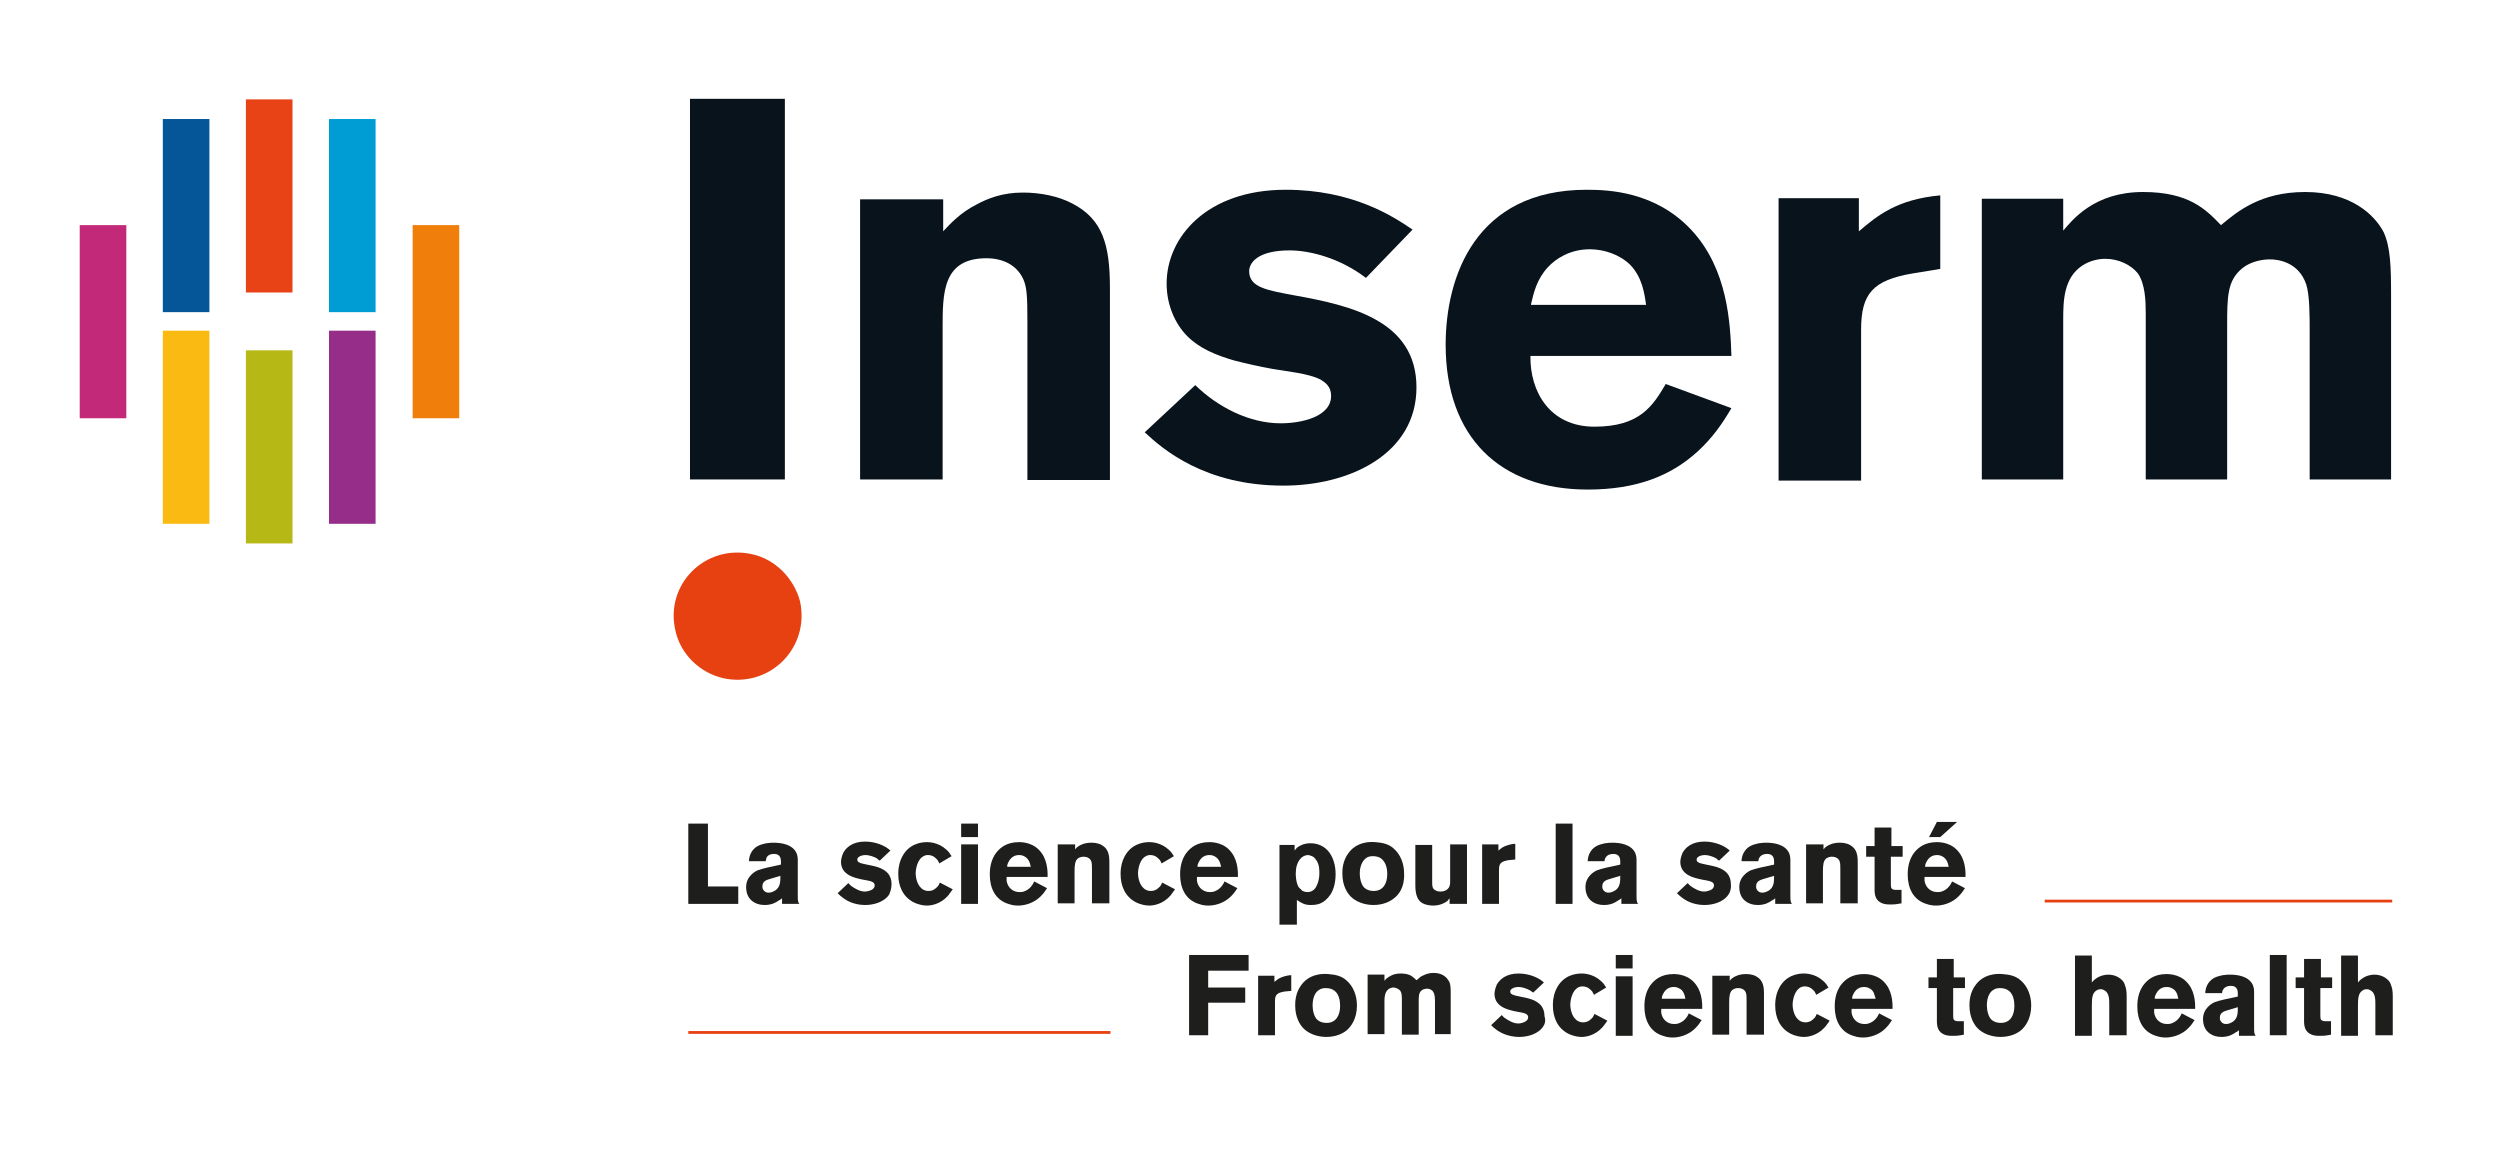<?xml version="1.0" encoding="utf-8"?>
<!-- Generator: Adobe Illustrator 22.0.1, SVG Export Plug-In . SVG Version: 6.00 Build 0)  -->
<svg version="1.1" id="Calque_1" xmlns="http://www.w3.org/2000/svg" xmlns:xlink="http://www.w3.org/1999/xlink" x="0px" y="0px"
	 viewBox="0 0 445.3 205.3" style="enable-background:new 0 0 445.3 205.3;" xml:space="preserve">
<style type="text/css">
	.st0{fill:#08131C;}
	.st1{fill:#E74011;}
	.st2{fill:#F07E0B;}
	.st3{fill:#009DD5;}
	.st4{fill:#962D88;}
	.st5{fill:#E74317;}
	.st6{fill:#B6B816;}
	.st7{fill:#045698;}
	.st8{fill:#FBBA11;}
	.st9{fill:#C22979;}
	.st10{fill:#1E1F1C;}
	.st11{fill:none;stroke:#E74011;stroke-width:0.5;}
</style>
<g id="logo_Inserm">
	<rect x="122.9" y="17.6" class="st0" width="16.9" height="67.8"/>
	<path class="st0" d="M168,41.2c1.4-1.5,3.1-3.3,5.8-4.7c2.2-1.2,4.8-2.2,8.4-2.2c3,0,6.3,0.6,8.9,2c5.3,2.8,6.6,7.3,6.6,15v34.2
		h-14.7V57.3c0-4.5-0.1-6.1-0.7-7.5c-1.2-2.7-3.8-3.8-6.6-3.8c-7.8,0-7.8,6.2-7.8,12.4v27h-14.7V35.5H168V41.2z"/>
	<path class="st0" d="M212.9,68.6c4,3.9,9.6,6.8,15.2,6.8c3.6,0,9-1.1,9-4.9c0-1.7-1.1-2.4-1.9-2.9c-2.2-1.1-5.7-1.4-8.6-1.9
		c-2.2-0.4-4.5-0.9-6.8-1.5c-3.1-0.9-6.1-2.1-8.3-4.3c-2.2-2.2-3.7-5.6-3.7-9.4c0-8.2,7.1-16.7,21.2-16.7c11.9,0,19.1,4.7,22.6,7.1
		l-8.3,8.6c-4.7-3.6-10.1-4.9-13.6-4.9c-5.8,0-7.2,2.3-7.2,3.7c0,2.9,3.2,3.4,8,4.3c10.1,1.8,21.8,4.5,21.8,16.4
		c0,11.8-11.8,17.5-23.7,17.5c-14,0-21.5-6.5-24.7-9.5L212.9,68.6z"/>
	<path class="st0" d="M272.7,54.2c0.5-2.1,1-4.4,3-6.6c1.4-1.5,3.9-3.2,7.5-3.2c2.6,0,5.4,1,7.2,2.8c2.1,2.2,2.5,5,2.8,7.1H272.7z
		 M296.7,68.4c-2.3,3.9-4.6,7.6-12.7,7.6c-8,0-11.5-6.3-11.4-12.6h35.8c-0.2-5.7-0.6-15.4-7.1-22.4c-6.4-6.9-14.8-7.2-18.7-7.2
		c-19.8,0-25.1,15.5-25.1,27.6c0,16.5,9.7,25.8,25.3,25.8c8.8,0,14.9-2.5,19.6-6.8c2.6-2.4,4.3-4.8,6-7.7L296.7,68.4z"/>
	<path class="st0" d="M331.1,41.2c3.3-2.8,6.8-5.7,14.5-6.4v13.1l-4.9,0.8c-7.1,1.2-9.2,3.6-9.2,10v26.9h-14.7V35.3h14.3V41.2z"/>
	<path class="st0" d="M367.4,41.2c1.7-2,5.6-7,14.3-7c8.2,0,11.2,3.1,13.9,5.9c2.9-2.4,7-5.9,15-5.9c8.2,0,12.4,4.1,14,7.2
		c1.2,2.7,1.3,6.1,1.3,11.5v32.5h-14.5V59.2c0-2.9,0-6.6-0.6-8.5c-1.4-4.2-5.3-4.5-6.5-4.5c-1.4,0-3.4,0.4-4.8,1.5
		c-2.8,2.2-2.8,5.1-2.8,10.5v27.2h-14.5V55.8c0-2.2-0.1-5.2-1.4-7.1c-1.2-1.5-3.4-2.6-5.8-2.6c-1.2,0-2.7,0.3-4.1,1.2
		c-3.3,2.2-3.4,6.2-3.4,9.6v28.5h-14.5v-50h14.5V41.2z"/>
	<path class="st1" d="M133.9,98.7c-8.3-1.8-15.5,5.4-13.6,13.6c0.9,4.2,4.3,7.5,8.5,8.5c8.3,1.8,15.5-5.4,13.7-13.7
		C141.4,103,138.1,99.6,133.9,98.7"/>
	<rect x="73.5" y="40.1" class="st2" width="8.3" height="34.4"/>
	<rect x="58.6" y="21.2" class="st3" width="8.3" height="34.4"/>
	<rect x="58.6" y="58.9" class="st4" width="8.3" height="34.4"/>
	<rect x="43.8" y="17.7" class="st5" width="8.3" height="34.4"/>
	<rect x="43.8" y="62.4" class="st6" width="8.3" height="34.4"/>
	<rect x="29" y="21.2" class="st7" width="8.3" height="34.4"/>
	<rect x="29" y="58.9" class="st8" width="8.3" height="34.4"/>
	<rect x="14.2" y="40.1" class="st9" width="8.3" height="34.4"/>
	<polygon class="st10" points="122.6,161 122.6,146.7 126.1,146.7 126.1,157.9 131.5,157.9 131.5,161 	"/>
	<path class="st10" d="M139.3,161v-1c-0.2,0.2-0.4,0.3-0.6,0.4c-0.4,0.3-1.2,0.8-2.5,0.8c-1.8,0-2.7-1-3-1.7c-0.2-0.4-0.3-1-0.3-1.5
		c0-1.9,1.6-2.8,2.1-3c0.8-0.3,2.2-0.6,4.1-1v-0.6c0-0.4-0.1-1.3-1.2-1.3c-0.9,0-1.3,0.4-1.4,0.8c0,0.1-0.1,0.2-0.1,0.5h-3
		c0-0.4,0.1-1.3,0.8-2.1c0.8-0.9,2-1,2.3-1.1c0.6-0.1,1.1-0.1,1.3-0.1c1.4,0,3.4,0.3,4.1,1.9c0.1,0.3,0.2,0.6,0.2,1.2v6.2
		c0,0.9,0,1.3,0.3,1.6H139.3z M137,156.6c-0.1,0-0.2,0.1-0.3,0.1c-0.8,0.3-0.9,0.8-0.9,1.2c0,0.1,0,0.3,0.1,0.5
		c0.1,0.2,0.4,0.6,1,0.6c0.6,0,1-0.3,1.2-0.4c0.9-0.6,0.9-1.6,0.9-2.6L137,156.6z"/>
	<path class="st10" d="M158.4,159.3c-0.9,1.4-2.8,1.9-4.3,1.9c-0.6,0-2.3-0.1-3.7-1.1c-0.6-0.4-1-0.8-1.2-1l1.9-1.8
		c0.2,0.2,0.4,0.4,0.5,0.5c0.7,0.5,1.6,1,2.4,1c0.1,0,0.4,0,0.7-0.1c0.5-0.1,1.1-0.4,1.1-1c0-0.7-0.9-0.8-2-1
		c-2.1-0.4-3.1-0.9-3.7-1.9c-0.3-0.6-0.3-1.1-0.3-1.3c0-0.3,0.1-0.9,0.4-1.6c0.5-0.9,1.6-2,3.9-2c0.6,0,2.2,0.1,3.7,1
		c0.3,0.2,0.6,0.4,0.8,0.6l-1.9,1.8c-0.2-0.1-0.4-0.3-0.5-0.4c-0.5-0.3-1.4-0.6-2-0.6c-0.4,0-0.8,0.1-1,0.2
		c-0.4,0.2-0.5,0.4-0.5,0.6c0,0.2,0.1,0.4,0.3,0.5c0.3,0.2,1,0.3,1.4,0.4l1.4,0.3c1.6,0.4,3,1.2,3,3.2
		C158.8,158.4,158.5,159,158.4,159.3"/>
	<path class="st10" d="M168.9,159.5c-1.4,1.6-3.1,1.8-3.8,1.8c-0.5,0-1.4-0.1-2.4-0.6c-1.9-1-2.7-2.9-2.7-5c0-0.5,0-1.5,0.5-2.7
		c1.2-2.8,3.7-3,4.6-3c0.8,0,2.6,0.2,4,1.9c0.1,0.2,0.2,0.3,0.4,0.6l-2.2,1.3c0-0.1-0.2-0.4-0.3-0.6c-0.2-0.2-0.7-0.9-1.7-0.9
		c-0.2,0-0.6,0-1.1,0.4c-1,0.8-1.1,2.6-1.1,2.8c0,0.9,0.3,2.1,1,2.7c0.2,0.2,0.6,0.5,1.3,0.5c1,0,1.5-0.7,1.7-0.9
		c0.1-0.2,0.2-0.3,0.3-0.6l2.3,1.2C169.4,158.8,169.1,159.2,168.9,159.5"/>
	<path class="st10" d="M171.2,146.7h3v2.4h-3V146.7z M171.2,150.4h3V161h-3V150.4z"/>
	<path class="st10" d="M179.3,156.3c0,0.1,0,0.3,0,0.6c0.2,1.2,1.1,2,2.3,2c0.2,0,0.6,0,1-0.2c1-0.4,1.5-1.4,1.6-1.7l2.3,1.2
		c-0.4,0.6-0.6,0.9-0.9,1.2c-1.5,1.7-3.5,1.9-4.2,1.9c-0.3,0-1,0-1.8-0.3c-2.3-0.7-3.3-2.8-3.3-5.2c0-0.6,0-2.6,1.3-4.1
		c0.6-0.7,1.7-1.7,3.9-1.7c0.7,0,2.7,0.1,4,1.9c1.2,1.6,1.1,3.8,1.1,4.3H179.3z M182.4,152.5c-0.4-0.2-0.7-0.2-0.9-0.2
		c-1.2,0-1.7,0.9-1.9,1.3c-0.1,0.2-0.2,0.4-0.2,0.8h4.2C183.5,154,183.4,153,182.4,152.5"/>
	<path class="st10" d="M194.5,161v-6c0-0.7,0-1.2-0.1-1.5c-0.1-0.4-0.5-0.9-1.4-0.9c-0.1,0-0.6,0-1,0.3c-0.5,0.4-0.6,1.1-0.6,2.3
		v5.7h-3v-10.5h3.1v0.9c0.1-0.1,0.2-0.3,0.5-0.5c0.4-0.3,1.2-0.7,2.4-0.7c0.2,0,1.1,0,1.8,0.4c1.3,0.7,1.4,1.9,1.4,3.2v7.2H194.5z"
		/>
	<path class="st10" d="M208.5,159.5c-1.4,1.6-3.1,1.8-3.8,1.8c-0.5,0-1.4-0.1-2.4-0.6c-1.9-1-2.7-2.9-2.7-5c0-0.5,0-1.5,0.5-2.7
		c1.2-2.8,3.7-3,4.6-3c0.8,0,2.6,0.2,4,1.9c0.1,0.2,0.2,0.3,0.4,0.6l-2.2,1.3c0-0.1-0.2-0.4-0.3-0.6c-0.2-0.2-0.7-0.9-1.7-0.9
		c-0.2,0-0.6,0-1.1,0.4c-1,0.8-1.1,2.6-1.1,2.8c0,0.9,0.3,2.1,1,2.7c0.2,0.2,0.6,0.5,1.3,0.5c1,0,1.5-0.7,1.7-0.9
		c0.1-0.2,0.2-0.3,0.3-0.6l2.3,1.2C209,158.8,208.7,159.2,208.5,159.5"/>
	<path class="st10" d="M213.2,156.3c0,0.1,0,0.3,0,0.6c0.2,1.2,1.1,2,2.3,2c0.2,0,0.6,0,1-0.2c1-0.4,1.5-1.4,1.6-1.7l2.3,1.2
		c-0.4,0.6-0.6,0.9-0.9,1.2c-1.5,1.7-3.5,1.9-4.2,1.9c-0.3,0-1,0-1.8-0.3c-2.3-0.7-3.3-2.8-3.3-5.2c0-0.6,0-2.6,1.3-4.1
		c0.6-0.7,1.7-1.7,3.9-1.7c0.7,0,2.7,0.1,4,1.9c1.2,1.6,1.1,3.8,1.1,4.3H213.2z M216.3,152.5c-0.4-0.2-0.7-0.2-0.9-0.2
		c-1.2,0-1.7,0.9-1.9,1.3c-0.1,0.2-0.2,0.4-0.2,0.8h4.2C217.4,154,217.3,153,216.3,152.5"/>
	<path class="st10" d="M237,159.3c-0.6,0.9-1.3,1.4-1.6,1.5c-0.3,0.2-0.9,0.4-1.9,0.4c-1.1,0-1.6-0.3-2.5-0.9v4.4h-3.1v-14.2h2.7
		l0,1c0.2-0.2,0.2-0.3,0.4-0.5c0.4-0.3,1.2-0.8,2.4-0.8c0.6,0,2,0.1,3.1,1.3c1,1.1,1.4,2.7,1.4,4.2
		C237.9,157.5,237.4,158.7,237,159.3 M234.3,153c-0.2-0.3-0.5-0.5-0.9-0.6c-0.2-0.1-0.4-0.1-0.4-0.1c-1.1,0-2.2,1.1-2.2,3.3
		c0,0.2,0,1.5,0.5,2.4c0.2,0.2,0.4,0.4,0.6,0.6c0.1,0.1,0.5,0.3,1,0.3c1,0,1.5-0.8,1.6-1.1c0.2-0.4,0.5-1.1,0.5-2.2
		C235,155.3,235.1,153.9,234.3,153"/>
	<path class="st10" d="M248.3,160c-0.6,0.5-1.8,1.2-3.7,1.2c-0.5,0-2.6-0.1-4-1.5c-0.6-0.6-1.5-1.9-1.5-4.1c0-0.6,0-2.3,1.2-3.8
		c0.7-0.9,2.1-2,4.7-1.8c1.2,0.1,2.3,0.3,3.2,1.1c1.3,1.1,1.9,2.8,1.9,4.5C250.2,158.1,249.1,159.4,248.3,160 M246,152.9
		c-0.3-0.2-0.7-0.4-1.5-0.4c-0.1,0-0.7,0-1.1,0.3c-0.5,0.3-1.2,1.2-1.2,2.8c0,1,0.3,1.8,0.5,2.1c0.2,0.4,0.8,1,2,1
		c1.7,0,2.4-1.4,2.4-3C247.1,154.2,246.6,153.4,246,152.9"/>
	<path class="st10" d="M258.2,161v-1c-0.2,0.2-0.3,0.4-0.4,0.5c-0.4,0.3-1.3,0.8-2.5,0.8c-0.2,0-1.4,0-2.2-0.6c-1.1-0.9-1-2.6-1-3.9
		v-6.3h3v6.6c0,0.7,0,1.2,0.6,1.5c0.2,0.1,0.4,0.2,0.9,0.2c1,0,1.5-0.6,1.6-1c0.1-0.3,0.1-0.5,0.1-0.8v-6.6h3V161H258.2z"/>
	<path class="st10" d="M268.8,153.2c-0.1,0-0.6,0.1-0.9,0.2c-0.8,0.3-0.9,0.8-0.9,1.6v6h-3v-10.6h2.9v1.1c0.3-0.2,0.5-0.5,1.2-0.8
		c0.8-0.3,1.4-0.4,1.8-0.4v2.8L268.8,153.2z"/>
	<rect x="277.1" y="146.7" class="st10" width="3" height="14.3"/>
	<path class="st10" d="M288.8,161v-1c-0.2,0.2-0.4,0.3-0.6,0.4c-0.4,0.3-1.2,0.8-2.5,0.8c-1.8,0-2.7-1-3-1.7c-0.2-0.4-0.3-1-0.3-1.5
		c0-1.9,1.6-2.8,2.1-3c0.8-0.3,2.2-0.6,4.1-1v-0.6c0-0.4-0.1-1.3-1.2-1.3c-0.9,0-1.3,0.4-1.5,0.8c0,0.1-0.1,0.2-0.1,0.5h-3
		c0-0.4,0.1-1.3,0.8-2.1c0.8-0.9,2-1,2.3-1.1c0.6-0.1,1.1-0.1,1.3-0.1c1.4,0,3.4,0.3,4.1,1.9c0.1,0.3,0.2,0.6,0.2,1.2v6.2
		c0,0.9,0,1.3,0.3,1.6H288.8z M286.6,156.6c-0.1,0-0.2,0.1-0.3,0.1c-0.8,0.3-0.9,0.8-0.9,1.2c0,0.1,0,0.3,0.1,0.5
		c0.1,0.2,0.4,0.6,1,0.6c0.6,0,1-0.3,1.2-0.4c0.9-0.6,0.9-1.6,0.9-2.6L286.6,156.6z"/>
	<path class="st10" d="M307.9,159.3c-0.9,1.4-2.8,1.9-4.3,1.9c-0.6,0-2.3-0.1-3.7-1.1c-0.6-0.4-1-0.8-1.2-1l1.9-1.8
		c0.2,0.2,0.4,0.4,0.5,0.5c0.7,0.5,1.6,1,2.4,1c0.1,0,0.4,0,0.7-0.1c0.5-0.1,1.1-0.4,1.1-1c0-0.7-0.9-0.8-2-1
		c-2.1-0.4-3.1-0.9-3.7-1.9c-0.3-0.6-0.3-1.1-0.3-1.3c0-0.3,0.1-0.9,0.4-1.6c0.5-0.9,1.6-2,3.9-2c0.6,0,2.2,0.1,3.7,1
		c0.3,0.2,0.6,0.4,0.8,0.6l-1.9,1.8c-0.2-0.1-0.4-0.3-0.5-0.4c-0.5-0.3-1.4-0.6-2-0.6c-0.4,0-0.8,0.1-1,0.2
		c-0.4,0.2-0.5,0.4-0.5,0.6c0,0.2,0.1,0.4,0.3,0.5c0.3,0.2,1,0.3,1.4,0.4l1.4,0.3c1.6,0.4,3,1.2,3,3.2
		C308.4,158.4,308.1,159,307.9,159.3"/>
	<path class="st10" d="M316.2,161v-1c-0.2,0.2-0.4,0.3-0.6,0.4c-0.4,0.3-1.2,0.8-2.5,0.8c-1.8,0-2.7-1-3-1.7c-0.2-0.4-0.3-1-0.3-1.5
		c0-1.9,1.6-2.8,2.1-3c0.8-0.3,2.2-0.6,4.1-1v-0.6c0-0.4-0.1-1.3-1.2-1.3c-0.9,0-1.3,0.4-1.5,0.8c0,0.1-0.1,0.2-0.1,0.5h-3
		c0-0.4,0.1-1.3,0.8-2.1c0.8-0.9,2-1,2.3-1.1c0.6-0.1,1.1-0.1,1.3-0.1c1.4,0,3.4,0.3,4.1,1.9c0.1,0.3,0.2,0.6,0.2,1.2v6.2
		c0,0.9,0,1.3,0.3,1.6H316.2z M314,156.6c-0.1,0-0.2,0.1-0.3,0.1c-0.8,0.3-0.9,0.8-0.9,1.2c0,0.1,0,0.3,0.1,0.5
		c0.1,0.2,0.4,0.6,1,0.6c0.6,0,1-0.3,1.2-0.4c0.9-0.6,0.9-1.6,0.9-2.6L314,156.6z"/>
	<path class="st10" d="M327.8,161v-6c0-0.7,0-1.2-0.1-1.5c-0.1-0.4-0.5-0.9-1.4-0.9c-0.1,0-0.6,0-1,0.3c-0.5,0.4-0.6,1.1-0.6,2.3
		v5.7h-3v-10.5h3.1v0.9c0.1-0.1,0.2-0.3,0.5-0.5c0.4-0.3,1.2-0.7,2.4-0.7c0.2,0,1.1,0,1.8,0.4c1.3,0.7,1.4,1.9,1.4,3.2v7.2H327.8z"
		/>
	<path class="st10" d="M336.8,152.6v4.7c0,0.4,0,0.7,0.1,0.9c0.2,0.3,0.6,0.3,0.7,0.3c0.4,0,0.7,0,1.1,0v2.4c-0.2,0-0.9,0.2-1.6,0.2
		c-0.2,0-0.4,0-0.6,0c-0.3,0-1.2,0-1.9-0.6c-0.8-0.7-0.7-1.8-0.7-2.8v-5.1h-1.5v-1.9h1.5v-3.3h3v3.3h2v1.9H336.8z"/>
	<path class="st10" d="M342.8,156.3c0,0.1,0,0.3,0,0.6c0.2,1.2,1.1,2,2.3,2c0.2,0,0.6,0,1-0.2c1-0.4,1.5-1.4,1.6-1.7l2.3,1.2
		c-0.4,0.6-0.6,0.9-0.9,1.2c-1.5,1.7-3.5,1.9-4.2,1.9c-0.3,0-1,0-1.8-0.3c-2.3-0.7-3.3-2.8-3.3-5.2c0-0.6,0-2.6,1.3-4.1
		c0.6-0.7,1.7-1.7,3.9-1.7c0.7,0,2.7,0.1,4,1.9c1.2,1.6,1.1,3.8,1.1,4.3H342.8z M345.9,152.5c-0.4-0.2-0.8-0.2-0.9-0.2
		c-1.2,0-1.7,0.9-1.9,1.3c-0.1,0.2-0.2,0.4-0.2,0.8h4.2C347,154,346.9,153,345.9,152.5 M345.6,149.1h-2l1.4-2.7h3.6L345.6,149.1z"/>
	<polygon class="st10" points="215.2,172.9 215.2,175.9 221.8,175.9 221.8,178.6 215.2,178.6 215.2,184.4 211.8,184.4 211.8,170.1 
		222.4,170.1 222.4,172.9 	"/>
	<path class="st10" d="M228.9,176.6c-0.1,0-0.6,0.1-0.9,0.2c-0.8,0.3-0.9,0.8-0.9,1.6v6h-3v-10.6h2.9v1.1c0.3-0.2,0.5-0.5,1.2-0.8
		c0.8-0.3,1.4-0.4,1.8-0.4v2.8L228.9,176.6z"/>
	<path class="st10" d="M239.9,183.5c-0.6,0.5-1.8,1.2-3.7,1.2c-0.5,0-2.6-0.1-4-1.5c-0.6-0.6-1.5-1.9-1.5-4.1c0-0.6,0-2.3,1.2-3.8
		c0.7-0.9,2.1-2,4.7-1.8c1.2,0.1,2.3,0.3,3.2,1.1c1.3,1.1,1.9,2.8,1.9,4.5C241.7,181.5,240.6,182.9,239.9,183.5 M237.6,176.4
		c-0.3-0.2-0.7-0.4-1.5-0.4c-0.1,0-0.7,0-1.1,0.3c-0.6,0.3-1.2,1.2-1.2,2.8c0,1,0.3,1.8,0.5,2.1c0.2,0.4,0.8,1,2,1
		c1.7,0,2.4-1.4,2.4-3C238.7,177.6,238.2,176.8,237.6,176.4"/>
	<path class="st10" d="M255.6,184.4v-5.5c0-1.1,0-1.7-0.3-2.2c-0.2-0.4-0.7-0.6-1.1-0.6c-0.3,0-1,0.1-1.3,0.7
		c-0.2,0.4-0.2,0.9-0.2,1.8v5.7h-3v-6.3c0-1-0.1-1.5-0.6-1.8c-0.3-0.2-0.6-0.3-0.9-0.3c-0.1,0-0.5,0-0.9,0.3c-0.6,0.5-0.7,1.3-0.7,2
		v6h-3v-10.6h3l0,1.1c0.2-0.2,0.3-0.4,0.5-0.5c0.4-0.3,1.1-0.8,2.4-0.8c0.2,0,1.3,0,2,0.5c0.3,0.2,0.6,0.5,0.8,0.7
		c0.4-0.3,0.5-0.4,0.7-0.6c0.4-0.2,1.2-0.7,2.3-0.7c0.4,0,1.8,0,2.6,1.2c0.5,0.6,0.5,1.3,0.5,2.8v6.9H255.6z"/>
	<path class="st10" d="M274.9,182.8c-0.9,1.4-2.8,1.9-4.3,1.9c-0.6,0-2.3-0.1-3.8-1.1c-0.6-0.4-1-0.8-1.2-1l1.9-1.8
		c0.2,0.2,0.3,0.4,0.5,0.5c0.7,0.5,1.6,1,2.4,1c0.1,0,0.4,0,0.7-0.1c0.4-0.1,1.1-0.4,1.1-1c0-0.7-0.9-0.8-2-1
		c-2.1-0.4-3.1-0.9-3.7-1.9c-0.3-0.6-0.3-1.1-0.3-1.3c0-0.3,0.1-0.9,0.4-1.6c0.5-0.9,1.6-2,3.9-2c0.6,0,2.2,0.1,3.7,1
		c0.3,0.2,0.6,0.4,0.8,0.6l-1.9,1.8c-0.2-0.1-0.4-0.3-0.6-0.4c-0.5-0.3-1.4-0.6-2-0.6c-0.4,0-0.8,0.1-1,0.2
		c-0.4,0.2-0.5,0.4-0.5,0.6c0,0.2,0.1,0.4,0.3,0.5c0.3,0.2,1,0.3,1.4,0.4l1.4,0.3c1.6,0.4,3,1.2,3,3.2
		C275.4,181.9,275.1,182.5,274.9,182.8"/>
	<path class="st10" d="M285.5,182.9c-1.4,1.6-3.1,1.8-3.8,1.8c-0.5,0-1.4-0.1-2.4-0.6c-1.9-1-2.7-2.9-2.7-5c0-0.5,0-1.5,0.5-2.7
		c1.2-2.8,3.7-3,4.6-3c0.8,0,2.6,0.2,4,1.9c0.1,0.2,0.2,0.3,0.4,0.6l-2.2,1.3c0-0.1-0.2-0.4-0.3-0.6c-0.2-0.2-0.7-0.9-1.7-0.9
		c-0.2,0-0.7,0-1.1,0.4c-1,0.8-1.1,2.6-1.1,2.8c0,0.9,0.3,2.1,1,2.7c0.2,0.2,0.6,0.5,1.3,0.5c1,0,1.5-0.7,1.7-0.9
		c0.1-0.2,0.2-0.3,0.3-0.6l2.3,1.2C286,182.3,285.7,182.6,285.5,182.9"/>
	<path class="st10" d="M287.8,170.1h3v2.4h-3V170.1z M287.8,173.9h3v10.6h-3V173.9z"/>
	<path class="st10" d="M295.9,179.8c0,0.1,0,0.3,0,0.6c0.2,1.2,1.1,2,2.3,2c0.2,0,0.6,0,1-0.2c1-0.4,1.5-1.4,1.6-1.7l2.3,1.2
		c-0.4,0.6-0.6,0.9-0.9,1.2c-1.5,1.7-3.5,1.9-4.2,1.9c-0.3,0-1,0-1.8-0.3c-2.3-0.7-3.3-2.8-3.3-5.2c0-0.6,0-2.6,1.3-4.1
		c0.6-0.7,1.7-1.7,3.9-1.7c0.7,0,2.7,0.1,4,1.9c1.2,1.6,1.1,3.8,1.1,4.3H295.9z M299,176c-0.4-0.2-0.7-0.2-0.9-0.2
		c-1.2,0-1.7,0.9-1.9,1.3c-0.1,0.2-0.2,0.4-0.2,0.8h4.2C300.1,177.5,300,176.4,299,176"/>
	<path class="st10" d="M311.1,184.4v-6c0-0.7,0-1.2-0.1-1.5c-0.1-0.4-0.5-0.9-1.4-0.9c-0.1,0-0.6,0-1,0.3c-0.5,0.4-0.6,1.1-0.6,2.3
		v5.7h-3v-10.5h3.1v0.9c0.1-0.1,0.2-0.3,0.5-0.5c0.4-0.3,1.2-0.7,2.4-0.7c0.2,0,1.1,0,1.8,0.4c1.3,0.7,1.4,1.9,1.4,3.2v7.2H311.1z"
		/>
	<path class="st10" d="M325.1,182.9c-1.4,1.6-3.1,1.8-3.8,1.8c-0.5,0-1.4-0.1-2.4-0.6c-1.9-1-2.7-2.9-2.7-5c0-0.5,0-1.5,0.5-2.7
		c1.2-2.8,3.7-3,4.6-3c0.8,0,2.6,0.2,4,1.9c0.1,0.2,0.2,0.3,0.4,0.6l-2.2,1.3c0-0.1-0.2-0.4-0.3-0.6c-0.2-0.2-0.7-0.9-1.7-0.9
		c-0.2,0-0.7,0-1.1,0.4c-1,0.8-1.1,2.6-1.1,2.8c0,0.9,0.3,2.1,1,2.7c0.2,0.2,0.6,0.5,1.3,0.5c1,0,1.5-0.7,1.7-0.9
		c0.1-0.2,0.2-0.3,0.3-0.6l2.3,1.2C325.6,182.3,325.3,182.6,325.1,182.9"/>
	<path class="st10" d="M329.8,179.8c0,0.1,0,0.3,0,0.6c0.2,1.2,1.1,2,2.3,2c0.2,0,0.6,0,1-0.2c1-0.4,1.5-1.4,1.6-1.7l2.3,1.2
		c-0.4,0.6-0.6,0.9-0.9,1.2c-1.5,1.7-3.5,1.9-4.2,1.9c-0.3,0-1,0-1.8-0.3c-2.3-0.7-3.3-2.8-3.3-5.2c0-0.6,0-2.6,1.3-4.1
		c0.6-0.7,1.7-1.7,3.9-1.7c0.7,0,2.7,0.1,4,1.9c1.2,1.6,1.1,3.8,1.1,4.3H329.8z M332.9,176c-0.4-0.2-0.7-0.2-0.9-0.2
		c-1.2,0-1.7,0.9-1.9,1.3c-0.1,0.2-0.2,0.4-0.2,0.8h4.2C333.9,177.5,333.9,176.4,332.9,176"/>
	<path class="st10" d="M347.9,176v4.7c0,0.4,0,0.7,0.1,0.9c0.2,0.3,0.7,0.3,0.7,0.3c0.4,0,0.7,0,1.1,0v2.4c-0.2,0-0.9,0.2-1.6,0.2
		c-0.2,0-0.4,0-0.6,0c-0.3,0-1.2,0-1.9-0.6c-0.8-0.7-0.7-1.8-0.7-2.8V176h-1.5v-1.9h1.5v-3.3h3v3.3h2v1.9H347.9z"/>
	<path class="st10" d="M360,183.5c-0.6,0.5-1.8,1.2-3.7,1.2c-0.5,0-2.6-0.1-4-1.5c-0.6-0.6-1.5-1.9-1.5-4.1c0-0.6,0-2.3,1.2-3.8
		c0.7-0.9,2.1-2,4.7-1.8c1.2,0.1,2.3,0.3,3.2,1.1c1.3,1.1,1.9,2.8,1.9,4.5C361.8,181.5,360.7,182.9,360,183.5 M357.7,176.4
		c-0.3-0.2-0.7-0.4-1.5-0.4c-0.1,0-0.7,0-1.1,0.3c-0.6,0.3-1.2,1.2-1.2,2.8c0,1,0.3,1.8,0.5,2.1c0.2,0.4,0.8,1,2,1
		c1.7,0,2.4-1.4,2.4-3C358.8,177.6,358.3,176.8,357.7,176.4"/>
	<path class="st10" d="M375.7,184.4v-5.5c0-0.8,0-1.9-0.7-2.4c-0.3-0.2-0.5-0.3-0.8-0.3c-0.2,0-0.5,0-0.9,0.3
		c-0.6,0.5-0.7,1.2-0.7,2.7v5.3h-3v-14.3h3l0,4.8c0.1-0.1,0.3-0.4,0.6-0.6c0.9-0.7,1.9-0.8,2.3-0.8c1.4,0,2.2,0.7,2.5,1
		c0.2,0.2,0.4,0.5,0.5,0.9c0.2,0.5,0.3,1,0.3,2v6.9H375.7z"/>
	<path class="st10" d="M383.7,179.8c0,0.1,0,0.3,0,0.6c0.2,1.2,1.1,2,2.3,2c0.2,0,0.6,0,1-0.2c1-0.4,1.5-1.4,1.6-1.7l2.3,1.2
		c-0.4,0.6-0.6,0.9-0.9,1.2c-1.5,1.7-3.5,1.9-4.2,1.9c-0.3,0-1,0-1.8-0.3c-2.3-0.7-3.3-2.8-3.3-5.2c0-0.6,0-2.6,1.3-4.1
		c0.6-0.7,1.7-1.7,3.9-1.7c0.7,0,2.7,0.1,4,1.9c1.2,1.6,1.1,3.8,1.1,4.3H383.7z M386.8,176c-0.4-0.2-0.7-0.2-0.9-0.2
		c-1.2,0-1.7,0.9-1.9,1.3c-0.1,0.2-0.2,0.4-0.2,0.8h4.2C387.9,177.5,387.8,176.4,386.8,176"/>
	<path class="st10" d="M398.8,184.4v-0.9c-0.2,0.2-0.4,0.3-0.6,0.4c-0.4,0.3-1.2,0.8-2.5,0.8c-1.8,0-2.7-1-3-1.7
		c-0.2-0.4-0.3-1-0.3-1.5c0-1.9,1.6-2.8,2.1-3c0.8-0.3,2.2-0.6,4.1-1v-0.6c0-0.4-0.1-1.3-1.2-1.3c-0.9,0-1.3,0.4-1.5,0.8
		c0,0.1-0.1,0.2-0.1,0.5h-3c0-0.4,0.1-1.3,0.8-2.1c0.8-0.9,2-1,2.3-1.1c0.6-0.1,1.1-0.1,1.3-0.1c1.4,0,3.4,0.3,4.1,1.9
		c0.1,0.3,0.2,0.6,0.2,1.2v6.2c0,0.9,0,1.3,0.3,1.6H398.8z M396.6,180c-0.1,0-0.2,0.1-0.3,0.1c-0.8,0.3-0.9,0.8-0.9,1.2
		c0,0.1,0,0.3,0.1,0.5c0.1,0.2,0.4,0.6,1,0.6c0.6,0,1-0.3,1.2-0.4c0.9-0.6,0.9-1.6,0.9-2.6L396.6,180z"/>
	<rect x="404.3" y="170.1" class="st10" width="3" height="14.3"/>
	<path class="st10" d="M413.3,176v4.7c0,0.4,0,0.7,0.1,0.9c0.2,0.3,0.7,0.3,0.7,0.3c0.4,0,0.7,0,1.1,0v2.4c-0.2,0-0.9,0.2-1.6,0.2
		c-0.2,0-0.4,0-0.6,0c-0.3,0-1.2,0-1.9-0.6c-0.8-0.7-0.7-1.8-0.7-2.8V176h-1.5v-1.9h1.5v-3.3h3v3.3h2v1.9H413.3z"/>
	<path class="st10" d="M423.1,184.4v-5.5c0-0.8,0-1.9-0.7-2.4c-0.3-0.2-0.5-0.3-0.8-0.3c-0.2,0-0.5,0-0.9,0.3
		c-0.6,0.5-0.7,1.2-0.7,2.7v5.3h-3v-14.3h3l0,4.8c0.1-0.1,0.3-0.4,0.6-0.6c0.9-0.7,1.9-0.8,2.3-0.8c1.4,0,2.2,0.7,2.5,1
		c0.2,0.2,0.4,0.5,0.5,0.9c0.2,0.5,0.3,1,0.3,2v6.9H423.1z"/>
	<line class="st5" x1="364.2" y1="160.5" x2="426.1" y2="160.5"/>
	<line class="st11" x1="364.2" y1="160.5" x2="426.1" y2="160.5"/>
	<line class="st5" x1="122.6" y1="183.9" x2="197.8" y2="183.9"/>
	<line class="st11" x1="122.6" y1="183.9" x2="197.8" y2="183.9"/>
</g>
</svg>
